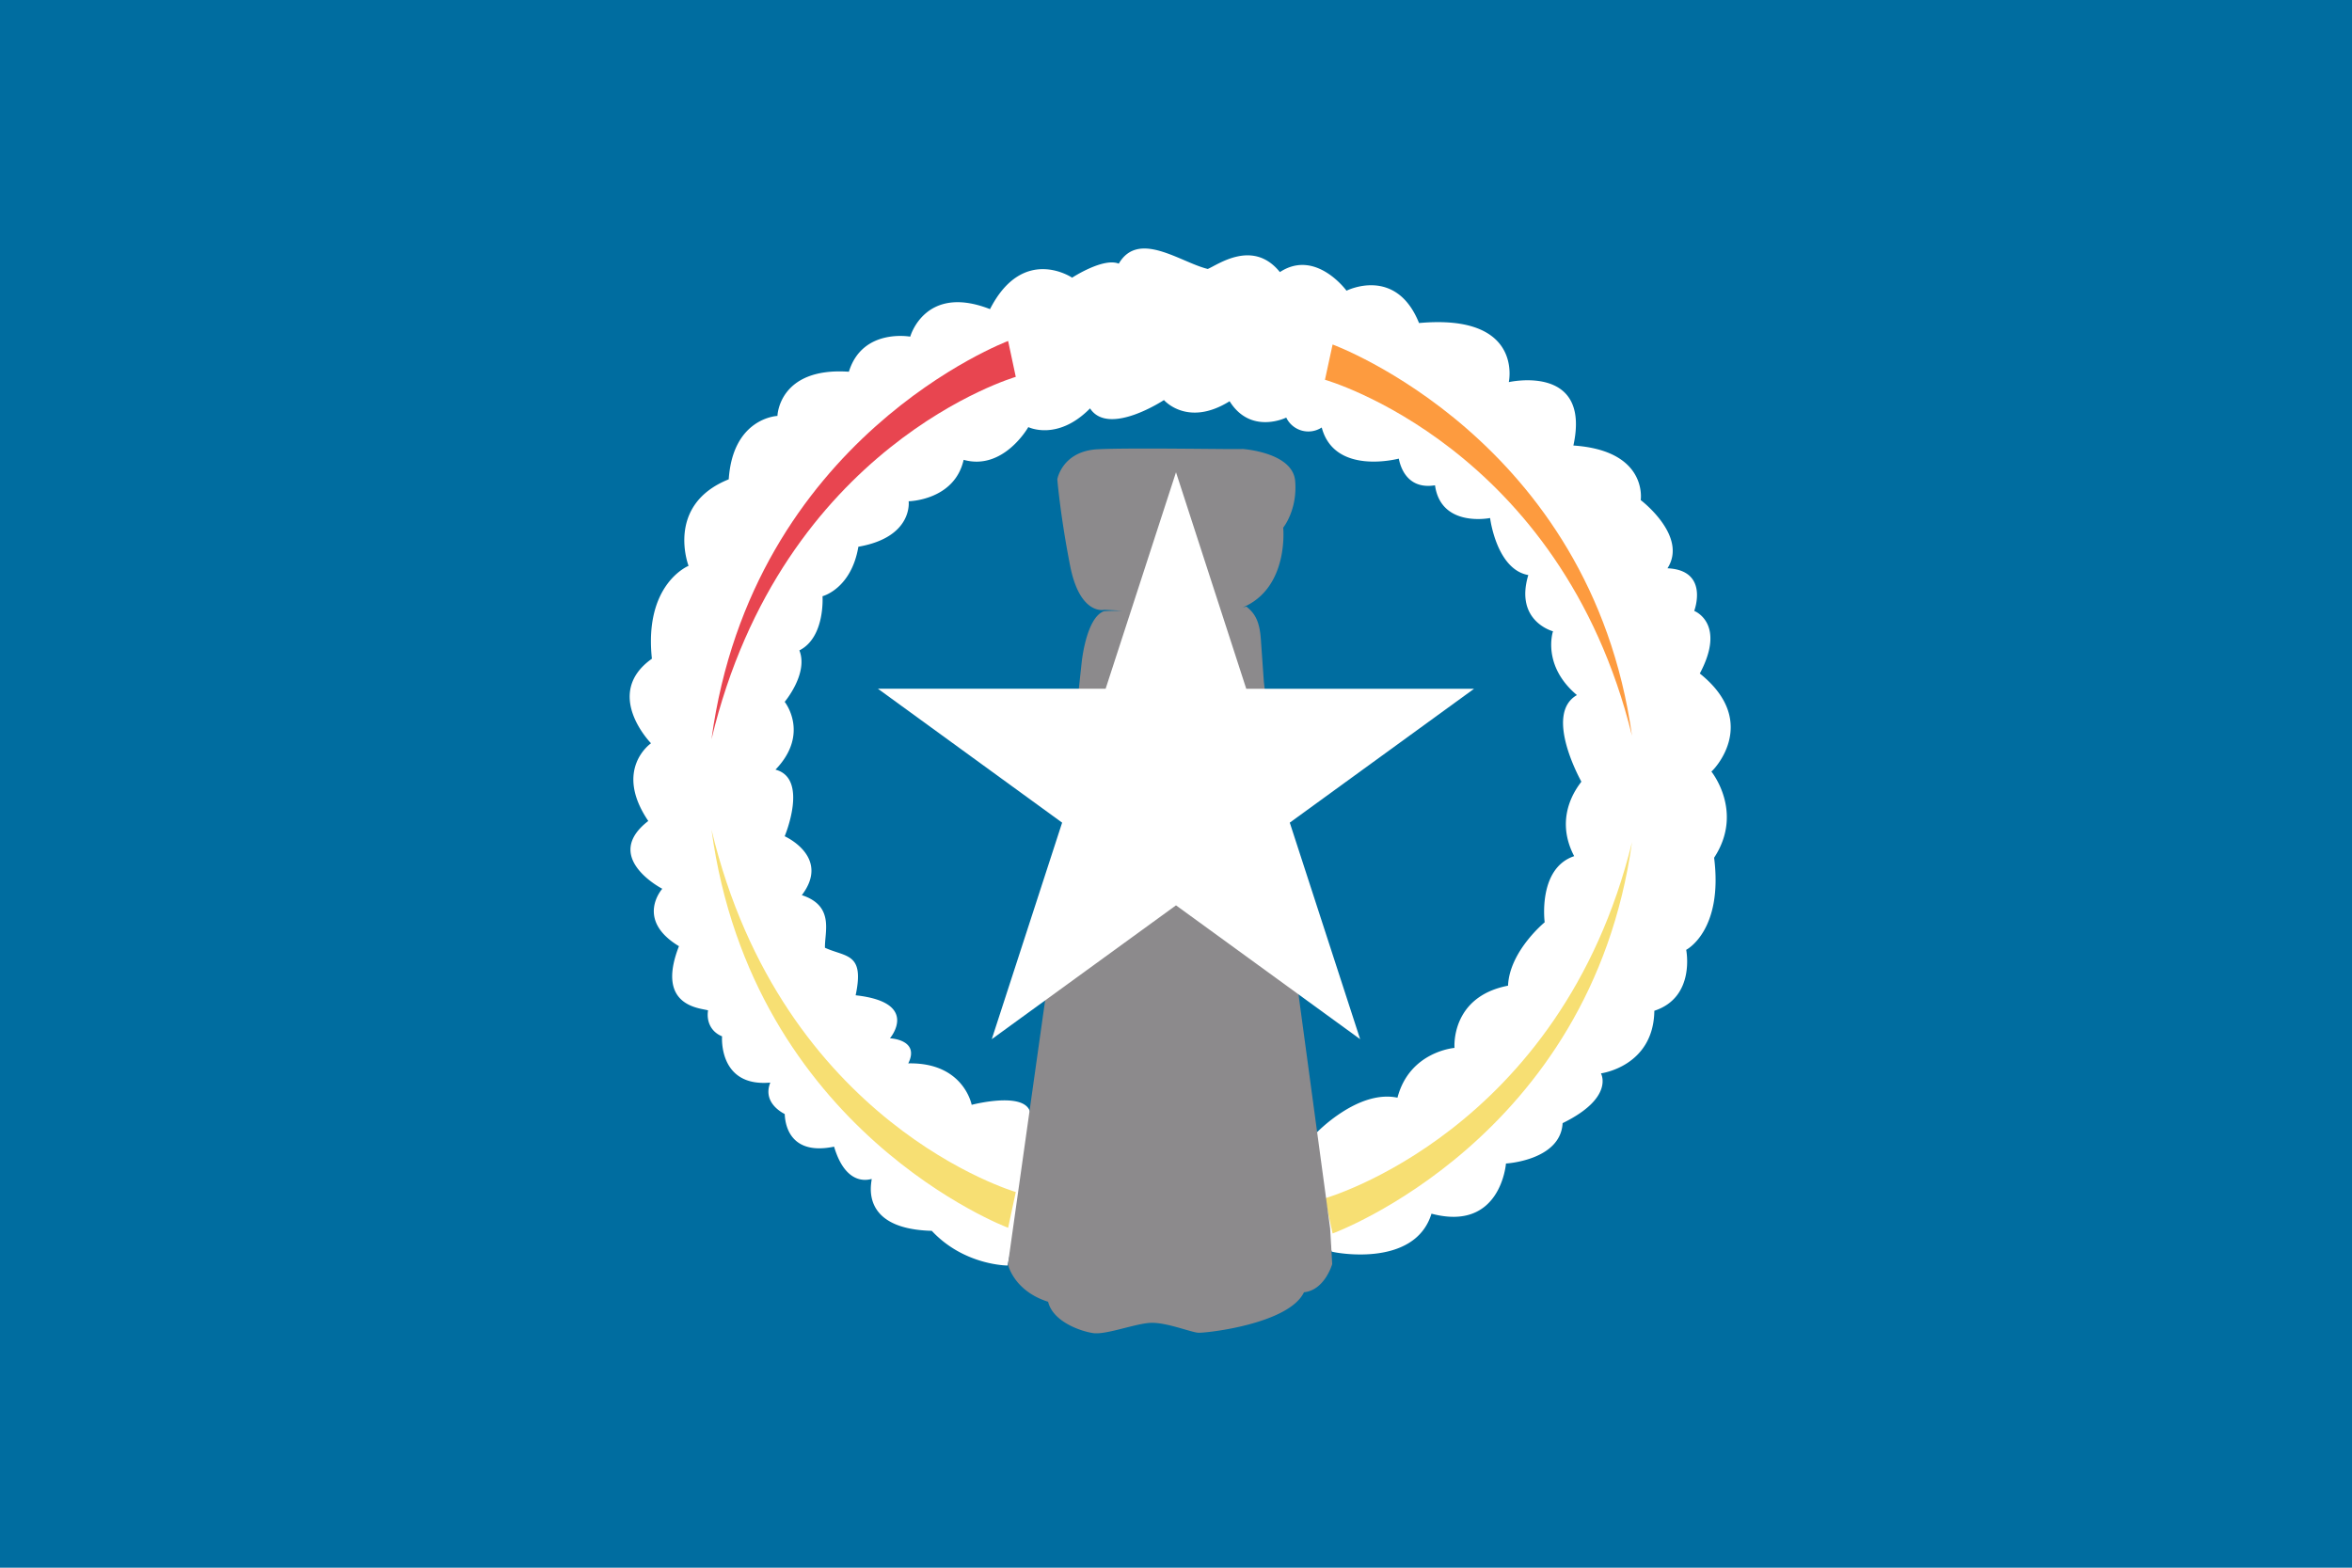 <svg width="24" height="16" viewBox="0 0 24 16" xmlns="http://www.w3.org/2000/svg"><title>flag-mp</title><g fill="none" fill-rule="evenodd"><path fill="#006DA0" d="M0 0h24v16H0z"/><path d="M13.43 11.565s.424-.447.83-.362c.123-.472.582-.508.582-.508s-.044-.521.546-.635c.016-.354.374-.647.374-.647s-.073-.55.301-.675c-.228-.436.077-.753.073-.761-.004-.009-.386-.688-.045-.883-.362-.305-.244-.651-.244-.651s-.394-.102-.252-.574c-.325-.057-.39-.582-.39-.582s-.501.102-.562-.334c-.33.053-.366-.272-.37-.272-.004 0-.655.175-.786-.318a.25.25 0 0 1-.362-.101s-.362.179-.578-.167c-.43.268-.67-.012-.67-.012s-.566.374-.754.085c-.333.338-.63.191-.63.191s-.253.448-.66.334c-.093.415-.561.423-.561.423s.049.366-.513.464c-.073.431-.366.505-.366.505s.029.419-.236.553c.094.236-.15.525-.15.525s.26.325-.094.692c.342.09.094.68.094.68s.472.21.175.601c.337.11.231.379.236.537.215.098.406.05.313.485.663.073.35.439.35.439s.309.012.187.256c.566-.012.647.423.647.423s.525-.138.594.066c.07.203-.228 1.574-.228 1.574s-.443 0-.773-.354c-.773-.02-.602-.529-.614-.529-.013 0-.257.094-.383-.33-.517.107-.5-.329-.504-.333-.004-.004-.232-.106-.147-.321-.533.048-.492-.472-.492-.472-.117-.048-.16-.156-.143-.265-.069-.024-.54-.032-.297-.655-.451-.273-.17-.586-.17-.586s-.623-.321-.143-.692c-.358-.529.028-.793.028-.793s-.496-.505.009-.863c-.082-.765.374-.948.374-.948s-.24-.622.41-.883c.042-.63.497-.647.497-.647s.013-.5.729-.451c.138-.448.626-.358.626-.358s.15-.541.814-.281c.338-.66.838-.321.838-.321s.318-.208.476-.143c.202-.346.63-.013.908.054.1-.04.46-.31.736.032.366-.24.68.19.68.19s.504-.256.74.33c1.07-.097.916.603.916.603s.842-.192.659.647c.765.052.687.557.687.557s.485.366.273.696c.431.02.273.435.273.435s.33.126.057.639c.63.504.122 1.005.118 1-.004-.003.337.408.028.88.094.748-.285.94-.285.94s.098.484-.325.622c-.008.57-.545.639-.545.639s.142.247-.391.508c-.021.381-.578.412-.578.412s-.053.7-.76.512c-.173.562-1.002.395-1.018.387-.016-.008-.159-1.205-.159-1.209z" fill="#FFF"/><path d="M13.52 12.23s2.406-.68 3.133-3.634c-.422 3.032-3.055 3.993-3.055 3.993l-.078-.36zM10.366 12.166S7.98 11.474 7.26 8.467c.418 3.086 3.027 4.064 3.027 4.064l.078-.365z" fill="#F7DF73"/><path d="M13.52 3.876s2.406.68 3.133 3.633c-.422-3.032-3.055-3.993-3.055-3.993l-.078.36" fill="#FD9B3F"/><path d="M10.366 3.846S7.98 4.538 7.26 7.545c.418-3.086 3.027-4.065 3.027-4.065l.078.366" fill="#E84550"/><g><path d="M12.68 6.2c.476-.2.414-.815.414-.815s.147-.18.122-.476c-.025-.295-.54-.327-.54-.327-.004.007-1.11-.015-1.473.003-.364.018-.414.306-.414.306s.029.364.13.88c.1.514.349.453.349.453l.19.009c-.088 0-.156.002-.194.005-.183.069-.227.526-.227.526l-.37 3.428-.382 2.712s.057.27.41.382c.05.205.335.302.461.32.126.018.407-.09.57-.104.161-.014.428.097.503.1.083.004.922-.09 1.077-.413.213-.022.288-.288.288-.288l-.021-.364-.317-2.344-.36-3.242-.03-.425c-.014-.212-.078-.277-.147-.335a.64.64 0 0 1-.038.008z" fill="#8C8A8C"/><path fill="#FFF" d="M12 4.82l.717 2.21h2.324l-1.88 1.366.718 2.21L12 9.24l-1.88 1.366.718-2.21-1.88-1.367h2.324z"/></g></g></svg>